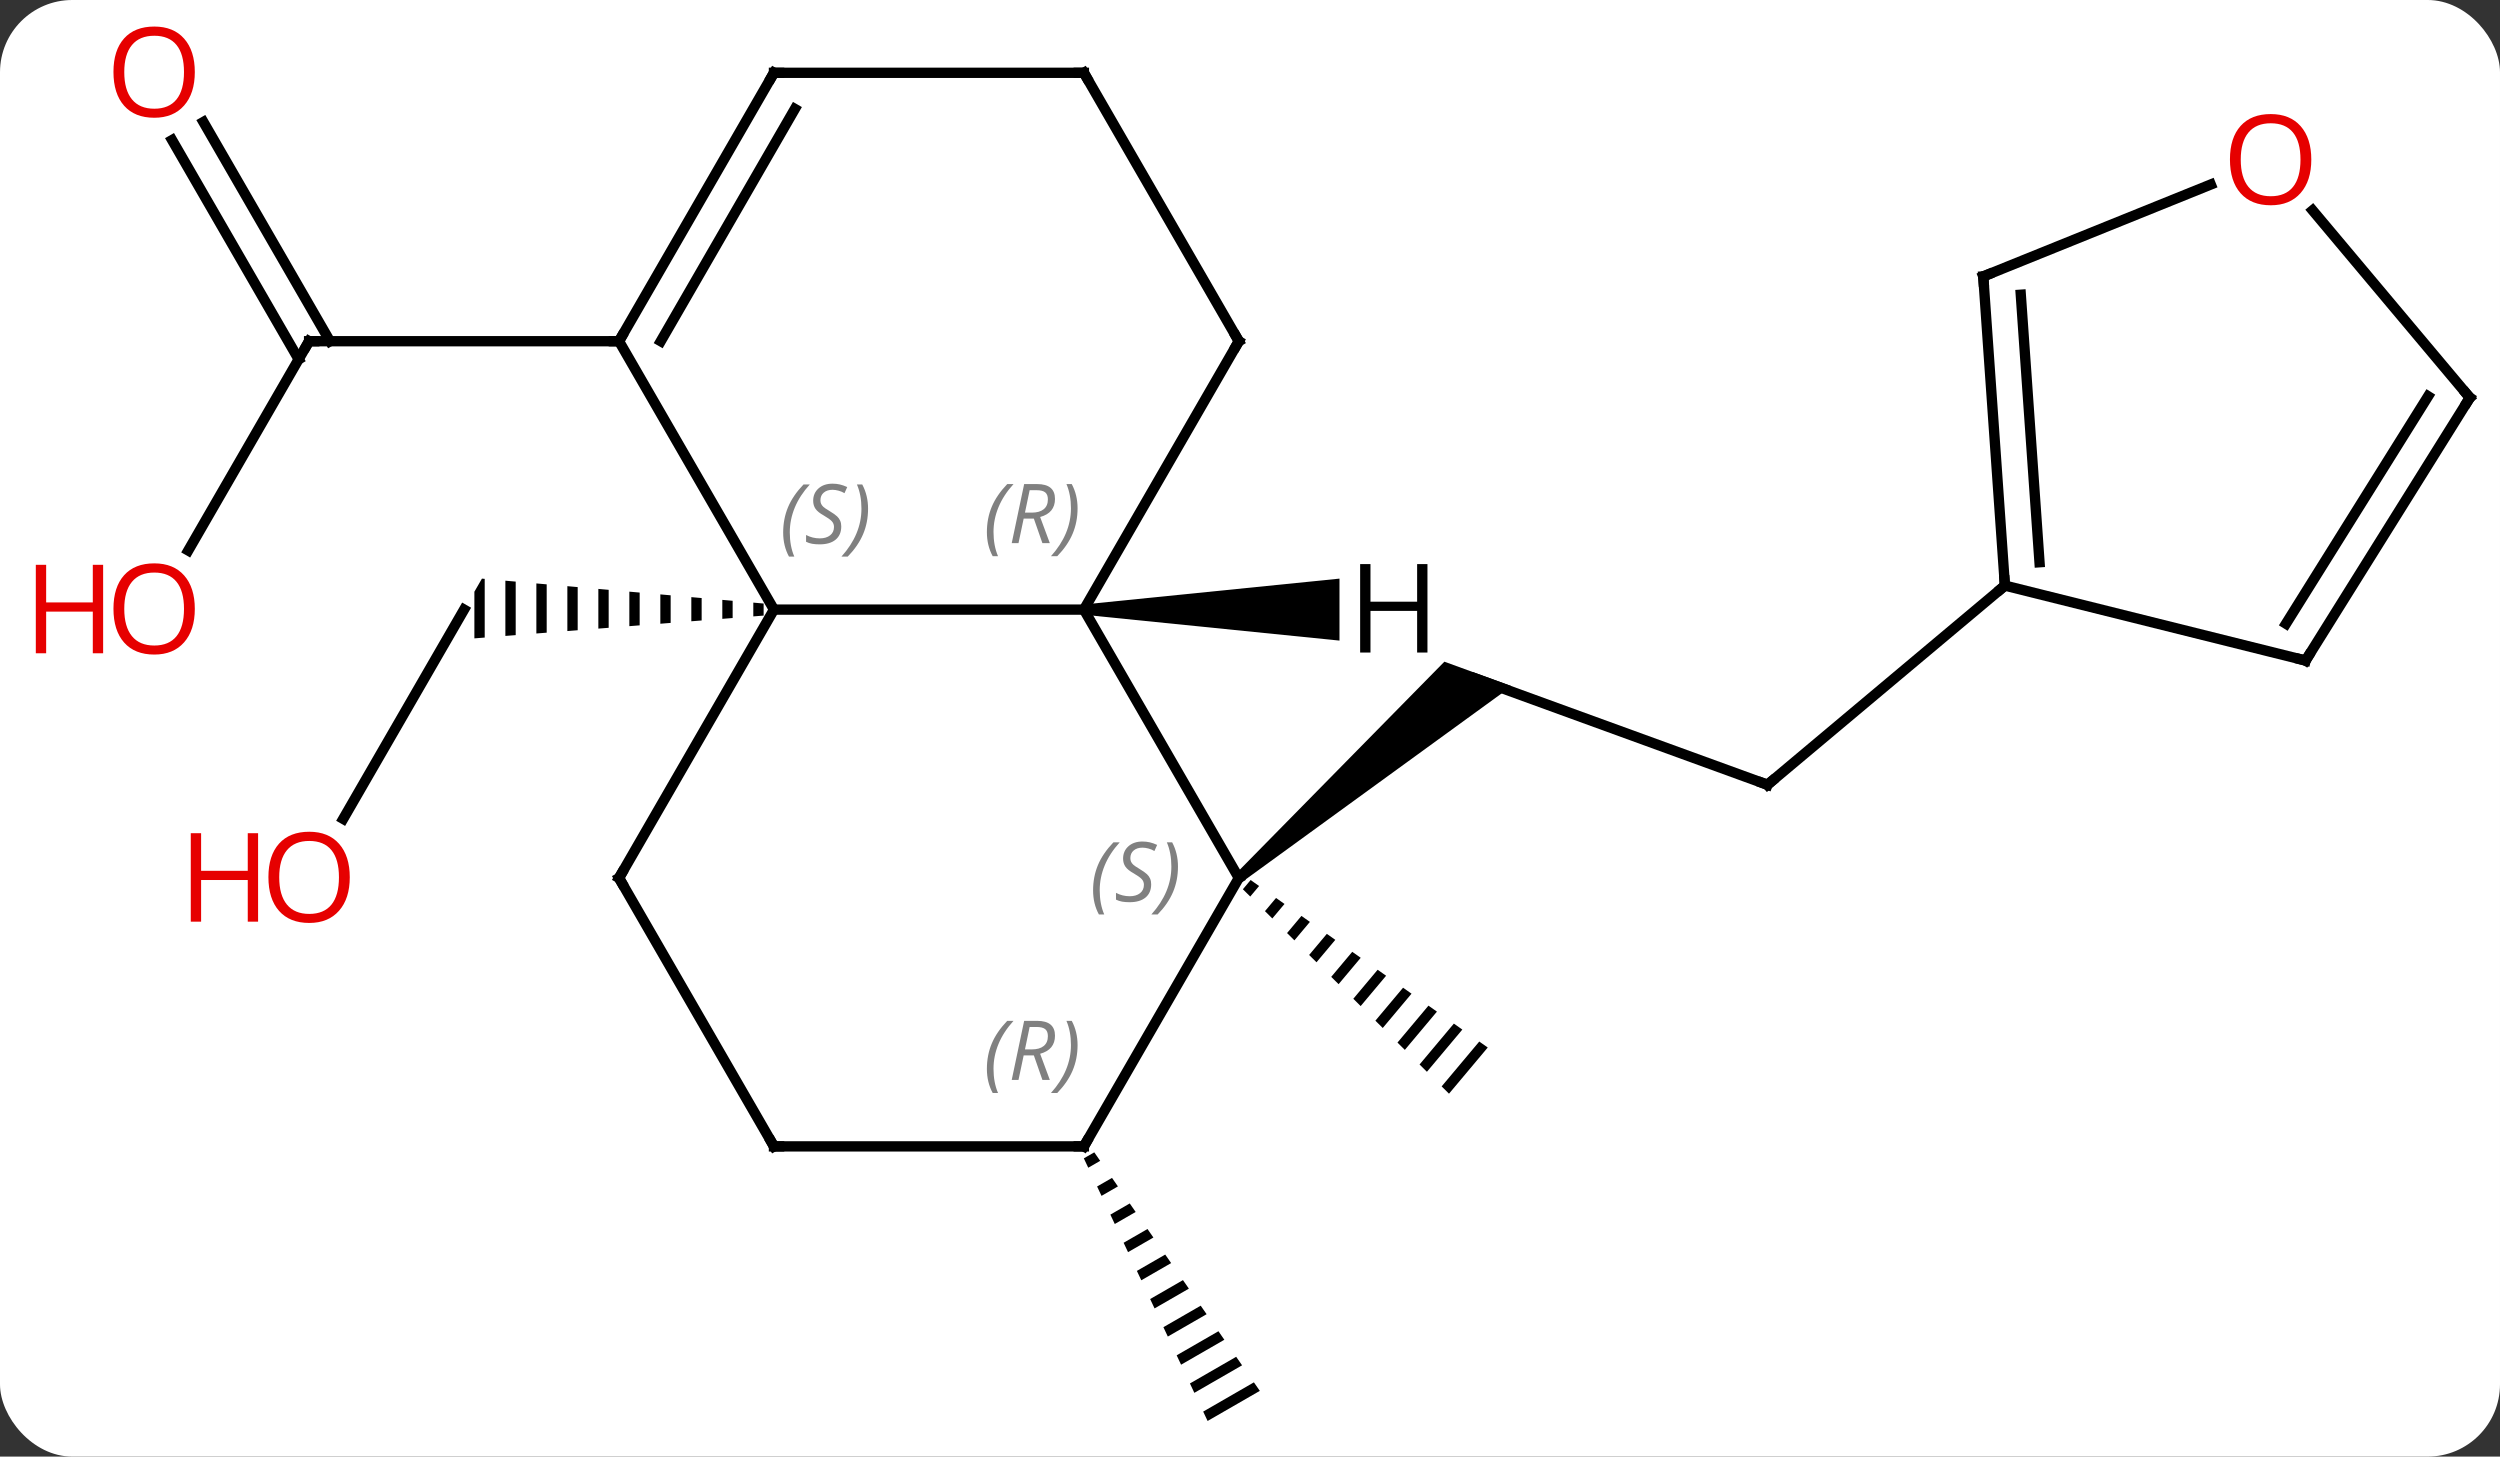 <svg width="242" viewBox="0 0 242 141" style="fill-opacity:1; color-rendering:auto; color-interpolation:auto; text-rendering:auto; stroke:black; stroke-linecap:square; stroke-miterlimit:10; shape-rendering:auto; stroke-opacity:1; fill:black; stroke-dasharray:none; font-weight:normal; stroke-width:1; font-family:'Open Sans'; font-style:normal; stroke-linejoin:miter; font-size:12; stroke-dashoffset:0; image-rendering:auto;" height="141" class="cas-substance-image" xmlns:xlink="http://www.w3.org/1999/xlink" xmlns="http://www.w3.org/2000/svg"><rect x="0" y="0" width="242" height="141" fill="#333333" stroke="none"/><svg class="cas-substance-single-component"><rect y="0" x="0" width="242" stroke="none" ry="7" rx="7" height="141" fill="white" class="cas-substance-group"/><svg y="0" x="0" width="242" viewBox="0 0 242 141" style="fill:black;" height="141" class="cas-substance-single-component-image"><svg><g><g transform="translate(127,72)" style="text-rendering:geometricPrecision; color-rendering:optimizeQuality; color-interpolation:linearRGB; stroke-linecap:butt; image-rendering:optimizeQuality;"><line y2="7.268" y1="-12.99" x2="-93.776" x1="-82.08" style="fill:none;"/><path style="stroke:none;" d="M-54.08 -13.667 L-54.08 -12.332 L-53.08 -12.411 L-53.08 -12.411 L-53.08 -13.578 L-53.08 -13.578 L-54.08 -13.667 ZM-57.08 -13.932 L-57.08 -12.096 L-57.08 -12.096 L-56.08 -12.175 L-56.08 -12.175 L-56.08 -13.844 L-56.08 -13.844 L-57.08 -13.932 ZM-60.08 -14.197 L-60.08 -11.86 L-60.08 -11.86 L-59.08 -11.938 L-59.08 -11.938 L-59.08 -14.109 L-59.08 -14.109 L-60.08 -14.197 ZM-63.08 -14.463 L-63.08 -11.623 L-63.08 -11.623 L-62.08 -11.702 L-62.08 -14.374 L-62.08 -14.374 L-63.08 -14.463 ZM-66.08 -14.728 L-66.08 -11.387 L-65.08 -11.466 L-65.08 -14.64 L-66.08 -14.728 ZM-69.08 -14.993 L-69.08 -11.151 L-68.08 -11.229 L-68.08 -14.905 L-68.08 -14.905 L-69.08 -14.993 ZM-72.08 -15.259 L-72.08 -10.914 L-71.08 -10.993 L-71.08 -15.17 L-72.08 -15.259 ZM-75.08 -15.524 L-75.08 -10.678 L-74.08 -10.757 L-74.08 -15.436 L-74.08 -15.436 L-75.08 -15.524 ZM-78.08 -15.789 L-78.08 -10.442 L-78.08 -10.442 L-77.08 -10.52 L-77.08 -15.701 L-78.08 -15.789 ZM-80.348 -15.99 L-81.08 -14.722 L-81.08 -10.205 L-80.08 -10.284 L-80.08 -15.966 L-80.08 -15.966 L-80.348 -15.99 Z"/><line y2="-18.712" y1="-38.97" x2="-108.776" x1="-97.08" style="fill:none;"/><line y2="-60.192" y1="-38.97" x2="-107.311" x1="-95.059" style="fill:none;"/><line y2="-58.442" y1="-37.22" x2="-110.342" x1="-98.09" style="fill:none;"/><line y2="-38.97" y1="-38.97" x2="-67.08" x1="-97.08" style="fill:none;"/><line y2="3.966" y1="-6.294" x2="44.091" x1="15.9" style="fill:none;"/><path style="stroke:none;" d="M-6.759 13.373 L-7.401 12.607 L12.816 -7.949 L19.326 -5.579 Z"/><line y2="-15.315" y1="3.966" x2="67.074" x1="44.091" style="fill:none;"/><path style="stroke:none;" d="M-5.939 13.186 L-6.689 14.08 L-5.976 14.786 L-5.976 14.786 L-5.12 13.765 L-5.12 13.765 L-5.939 13.186 ZM-3.48 14.923 L-4.551 16.2 L-4.551 16.2 L-3.839 16.907 L-3.839 16.907 L-2.66 15.502 L-2.66 15.502 L-3.48 14.923 ZM-1.021 16.66 L-2.413 18.32 L-2.413 18.32 L-1.701 19.027 L-1.701 19.027 L-0.201 17.239 L-0.201 17.239 L-1.021 16.66 ZM1.438 18.397 L-0.276 20.441 L-0.276 20.441 L0.437 21.148 L0.437 21.148 L2.258 18.977 L2.258 18.977 L1.438 18.397 ZM3.897 20.135 L1.862 22.561 L1.862 22.561 L2.575 23.268 L2.575 23.268 L4.717 20.714 L4.717 20.714 L3.897 20.135 ZM6.356 21.872 L4 24.681 L4 24.681 L4.712 25.388 L4.712 25.388 L7.176 22.451 L7.176 22.451 L6.356 21.872 ZM8.816 23.609 L6.138 26.802 L6.138 26.802 L6.85 27.509 L6.85 27.509 L9.635 24.188 L9.635 24.188 L8.816 23.609 ZM11.275 25.346 L8.275 28.922 L8.275 28.922 L8.988 29.629 L8.988 29.629 L12.095 25.925 L12.095 25.925 L11.275 25.346 ZM13.734 27.084 L10.413 31.043 L11.126 31.749 L11.126 31.749 L14.554 27.663 L14.554 27.663 L13.734 27.084 ZM16.193 28.821 L12.551 33.163 L12.551 33.163 L13.263 33.87 L13.263 33.87 L17.013 29.4 L17.013 29.4 L16.193 28.821 Z"/><path style="stroke:none;" d="M-21.074 39.546 L-22.085 40.129 L-22.085 40.129 L-21.657 41.036 L-20.502 40.37 L-20.502 40.37 L-21.074 39.546 ZM-19.357 42.02 L-20.801 42.852 L-20.801 42.852 L-20.373 43.76 L-20.373 43.76 L-18.785 42.844 L-18.785 42.844 L-19.357 42.02 ZM-17.64 44.493 L-19.517 45.576 L-19.517 45.576 L-19.09 46.484 L-17.068 45.318 L-17.068 45.318 L-17.64 44.493 ZM-15.923 46.967 L-18.234 48.3 L-18.234 48.3 L-17.806 49.208 L-17.806 49.208 L-15.351 47.792 L-15.351 47.792 L-15.923 46.967 ZM-14.206 49.441 L-16.95 51.024 L-16.95 51.024 L-16.522 51.931 L-16.522 51.931 L-13.634 50.266 L-13.634 50.266 L-14.206 49.441 ZM-12.489 51.915 L-15.666 53.747 L-15.666 53.747 L-15.238 54.655 L-15.238 54.655 L-11.917 52.74 L-11.917 52.74 L-12.489 51.915 ZM-10.772 54.389 L-14.383 56.471 L-14.383 56.471 L-13.955 57.379 L-13.955 57.379 L-10.2 55.214 L-10.2 55.214 L-10.772 54.389 ZM-9.055 56.863 L-13.099 59.195 L-13.099 59.195 L-12.671 60.103 L-12.671 60.103 L-8.483 57.688 L-8.483 57.688 L-9.055 56.863 ZM-7.338 59.337 L-11.815 61.919 L-11.815 61.919 L-11.387 62.827 L-11.387 62.827 L-6.766 60.162 L-6.766 60.162 L-7.338 59.337 ZM-5.622 61.811 L-10.531 64.642 L-10.531 64.642 L-10.104 65.55 L-10.104 65.55 L-5.049 62.636 L-5.049 62.636 L-5.622 61.811 Z"/><line y2="-12.99" y1="-12.99" x2="-22.08" x1="-52.08" style="fill:none;"/><line y2="-38.97" y1="-12.99" x2="-67.08" x1="-52.08" style="fill:none;"/><line y2="12.99" y1="-12.99" x2="-67.08" x1="-52.08" style="fill:none;"/><line y2="12.99" y1="-12.99" x2="-7.08" x1="-22.08" style="fill:none;"/><line y2="-38.97" y1="-12.99" x2="-7.08" x1="-22.08" style="fill:none;"/><line y2="-64.953" y1="-38.97" x2="-52.08" x1="-67.08" style="fill:none;"/><line y2="-61.453" y1="-38.97" x2="-50.059" x1="-63.038" style="fill:none;"/><line y2="38.97" y1="12.99" x2="-52.08" x1="-67.08" style="fill:none;"/><line y2="38.97" y1="12.99" x2="-22.08" x1="-7.08" style="fill:none;"/><line y2="-64.953" y1="-38.97" x2="-22.08" x1="-7.08" style="fill:none;"/><line y2="-64.953" y1="-64.953" x2="-22.08" x1="-52.08" style="fill:none;"/><line y2="38.97" y1="38.97" x2="-22.08" x1="-52.08" style="fill:none;"/><line y2="-8.058" y1="-15.315" x2="96.183" x1="67.074" style="fill:none;"/><line y2="-45.243" y1="-15.315" x2="64.98" x1="67.074" style="fill:none;"/><line y2="-43.471" y1="-17.575" x2="68.612" x1="70.424" style="fill:none;"/><line y2="-33.501" y1="-8.058" x2="112.08" x1="96.183" style="fill:none;"/><line y2="-33.642" y1="-11.626" x2="108.041" x1="94.285" style="fill:none;"/><line y2="-54.141" y1="-45.243" x2="87.004" x1="64.98" style="fill:none;"/><line y2="-51.639" y1="-33.501" x2="96.859" x1="112.08" style="fill:none;"/><path style="stroke:none;" d="M-22.08 -12.49 L-22.08 -13.49 L2.662 -15.99 L2.662 -9.99 Z"/></g><g transform="translate(127,72)" style="fill:rgb(230,0,0); text-rendering:geometricPrecision; color-rendering:optimizeQuality; image-rendering:optimizeQuality; font-family:'Open Sans'; stroke:rgb(230,0,0); color-interpolation:linearRGB;"><path style="stroke:none;" d="M-93.142 12.92 Q-93.142 14.982 -94.182 16.162 Q-95.221 17.342 -97.064 17.342 Q-98.955 17.342 -99.986 16.177 Q-101.017 15.013 -101.017 12.904 Q-101.017 10.81 -99.986 9.662 Q-98.955 8.513 -97.064 8.513 Q-95.205 8.513 -94.174 9.685 Q-93.142 10.857 -93.142 12.92 ZM-99.971 12.92 Q-99.971 14.654 -99.228 15.56 Q-98.486 16.467 -97.064 16.467 Q-95.642 16.467 -94.916 15.568 Q-94.189 14.67 -94.189 12.92 Q-94.189 11.185 -94.916 10.295 Q-95.642 9.404 -97.064 9.404 Q-98.486 9.404 -99.228 10.303 Q-99.971 11.201 -99.971 12.92 Z"/><path style="stroke:none;" d="M-102.017 17.217 L-103.017 17.217 L-103.017 13.185 L-107.533 13.185 L-107.533 17.217 L-108.533 17.217 L-108.533 8.654 L-107.533 8.654 L-107.533 12.295 L-103.017 12.295 L-103.017 8.654 L-102.017 8.654 L-102.017 17.217 Z"/></g><g transform="translate(127,72)" style="stroke-linecap:butt; text-rendering:geometricPrecision; color-rendering:optimizeQuality; image-rendering:optimizeQuality; font-family:'Open Sans'; color-interpolation:linearRGB; stroke-miterlimit:5;"><path style="fill:none;" d="M-97.33 -38.537 L-97.08 -38.97 L-96.58 -38.97"/><path style="fill:rgb(230,0,0); stroke:none;" d="M-108.142 -13.06 Q-108.142 -10.998 -109.182 -9.818 Q-110.221 -8.638 -112.064 -8.638 Q-113.955 -8.638 -114.986 -9.803 Q-116.017 -10.967 -116.017 -13.076 Q-116.017 -15.17 -114.986 -16.318 Q-113.955 -17.467 -112.064 -17.467 Q-110.205 -17.467 -109.174 -16.295 Q-108.142 -15.123 -108.142 -13.06 ZM-114.971 -13.06 Q-114.971 -11.326 -114.228 -10.42 Q-113.486 -9.513 -112.064 -9.513 Q-110.642 -9.513 -109.916 -10.412 Q-109.189 -11.31 -109.189 -13.06 Q-109.189 -14.795 -109.916 -15.685 Q-110.642 -16.576 -112.064 -16.576 Q-113.486 -16.576 -114.228 -15.678 Q-114.971 -14.779 -114.971 -13.06 Z"/><path style="fill:rgb(230,0,0); stroke:none;" d="M-117.017 -8.763 L-118.017 -8.763 L-118.017 -12.795 L-122.533 -12.795 L-122.533 -8.763 L-123.533 -8.763 L-123.533 -17.326 L-122.533 -17.326 L-122.533 -13.685 L-118.017 -13.685 L-118.017 -17.326 L-117.017 -17.326 L-117.017 -8.763 Z"/><path style="fill:rgb(230,0,0); stroke:none;" d="M-108.142 -65.023 Q-108.142 -62.961 -109.182 -61.781 Q-110.221 -60.601 -112.064 -60.601 Q-113.955 -60.601 -114.986 -61.766 Q-116.017 -62.93 -116.017 -65.039 Q-116.017 -67.133 -114.986 -68.281 Q-113.955 -69.43 -112.064 -69.43 Q-110.205 -69.43 -109.174 -68.258 Q-108.142 -67.086 -108.142 -65.023 ZM-114.971 -65.023 Q-114.971 -63.289 -114.228 -62.383 Q-113.486 -61.476 -112.064 -61.476 Q-110.642 -61.476 -109.916 -62.375 Q-109.189 -63.273 -109.189 -65.023 Q-109.189 -66.758 -109.916 -67.648 Q-110.642 -68.539 -112.064 -68.539 Q-113.486 -68.539 -114.228 -67.641 Q-114.971 -66.742 -114.971 -65.023 Z"/><path style="fill:none;" d="M43.621 3.795 L44.091 3.966 L44.474 3.645"/></g><g transform="translate(127,72)" style="stroke-linecap:butt; font-size:8.4px; fill:gray; text-rendering:geometricPrecision; image-rendering:optimizeQuality; color-rendering:optimizeQuality; font-family:'Open Sans'; font-style:italic; stroke:gray; color-interpolation:linearRGB; stroke-miterlimit:5;"><path style="stroke:none;" d="M-51.189 -20.447 Q-51.189 -21.775 -50.72 -22.9 Q-50.251 -24.025 -49.22 -25.103 L-48.611 -25.103 Q-49.579 -24.041 -50.064 -22.869 Q-50.548 -21.697 -50.548 -20.463 Q-50.548 -19.135 -50.111 -18.119 L-50.626 -18.119 Q-51.189 -19.15 -51.189 -20.447 ZM-45.566 -21.041 Q-45.566 -20.213 -46.113 -19.76 Q-46.66 -19.306 -47.66 -19.306 Q-48.066 -19.306 -48.379 -19.361 Q-48.691 -19.416 -48.972 -19.556 L-48.972 -20.213 Q-48.347 -19.885 -47.644 -19.885 Q-47.019 -19.885 -46.644 -20.181 Q-46.269 -20.478 -46.269 -20.994 Q-46.269 -21.306 -46.472 -21.533 Q-46.675 -21.76 -47.238 -22.088 Q-47.832 -22.416 -48.058 -22.744 Q-48.285 -23.072 -48.285 -23.525 Q-48.285 -24.26 -47.769 -24.721 Q-47.254 -25.181 -46.41 -25.181 Q-46.035 -25.181 -45.699 -25.103 Q-45.363 -25.025 -44.988 -24.853 L-45.254 -24.26 Q-45.504 -24.416 -45.824 -24.502 Q-46.144 -24.588 -46.41 -24.588 Q-46.941 -24.588 -47.261 -24.314 Q-47.582 -24.041 -47.582 -23.572 Q-47.582 -23.369 -47.511 -23.221 Q-47.441 -23.072 -47.3 -22.939 Q-47.16 -22.806 -46.738 -22.556 Q-46.175 -22.213 -45.972 -22.017 Q-45.769 -21.822 -45.668 -21.588 Q-45.566 -21.353 -45.566 -21.041 ZM-42.971 -22.76 Q-42.971 -21.431 -43.448 -20.299 Q-43.925 -19.166 -44.94 -18.119 L-45.55 -18.119 Q-43.612 -20.275 -43.612 -22.76 Q-43.612 -24.088 -44.05 -25.103 L-43.534 -25.103 Q-42.971 -24.041 -42.971 -22.76 Z"/><path style="stroke:none;" d="M-31.469 -20.486 Q-31.469 -21.814 -31 -22.939 Q-30.531 -24.064 -29.5 -25.142 L-28.89 -25.142 Q-29.859 -24.08 -30.344 -22.908 Q-30.828 -21.736 -30.828 -20.502 Q-30.828 -19.174 -30.39 -18.158 L-30.906 -18.158 Q-31.469 -19.189 -31.469 -20.486 ZM-27.909 -21.799 L-28.409 -19.424 L-29.065 -19.424 L-27.862 -25.142 L-26.612 -25.142 Q-24.877 -25.142 -24.877 -23.705 Q-24.877 -22.346 -26.315 -21.955 L-25.377 -19.424 L-26.096 -19.424 L-26.924 -21.799 L-27.909 -21.799 ZM-27.33 -24.549 Q-27.721 -22.627 -27.784 -22.377 L-27.127 -22.377 Q-26.377 -22.377 -25.971 -22.705 Q-25.565 -23.033 -25.565 -23.658 Q-25.565 -24.127 -25.823 -24.338 Q-26.08 -24.549 -26.674 -24.549 L-27.33 -24.549 ZM-22.691 -22.799 Q-22.691 -21.471 -23.168 -20.338 Q-23.644 -19.205 -24.66 -18.158 L-25.269 -18.158 Q-23.332 -20.314 -23.332 -22.799 Q-23.332 -24.127 -23.769 -25.142 L-23.254 -25.142 Q-22.691 -24.08 -22.691 -22.799 Z"/><path style="fill:none; stroke:black;" d="M-66.83 -39.403 L-67.08 -38.97 L-67.58 -38.97"/><path style="fill:none; stroke:black;" d="M-66.83 12.557 L-67.08 12.99 L-66.83 13.423"/><path style="stroke:none;" d="M-21.189 14.193 Q-21.189 12.865 -20.72 11.74 Q-20.251 10.615 -19.22 9.537 L-18.61 9.537 Q-19.579 10.599 -20.064 11.771 Q-20.548 12.943 -20.548 14.178 Q-20.548 15.506 -20.11 16.521 L-20.626 16.521 Q-21.189 15.49 -21.189 14.193 ZM-15.566 13.599 Q-15.566 14.428 -16.113 14.881 Q-16.66 15.334 -17.66 15.334 Q-18.066 15.334 -18.378 15.279 Q-18.691 15.224 -18.972 15.084 L-18.972 14.428 Q-18.347 14.756 -17.644 14.756 Q-17.019 14.756 -16.644 14.459 Q-16.269 14.162 -16.269 13.646 Q-16.269 13.334 -16.472 13.107 Q-16.675 12.881 -17.238 12.553 Q-17.832 12.224 -18.058 11.896 Q-18.285 11.568 -18.285 11.115 Q-18.285 10.381 -17.769 9.92 Q-17.253 9.459 -16.41 9.459 Q-16.035 9.459 -15.699 9.537 Q-15.363 9.615 -14.988 9.787 L-15.254 10.381 Q-15.504 10.224 -15.824 10.138 Q-16.144 10.053 -16.41 10.053 Q-16.941 10.053 -17.261 10.326 Q-17.582 10.599 -17.582 11.068 Q-17.582 11.271 -17.511 11.42 Q-17.441 11.568 -17.3 11.701 Q-17.16 11.834 -16.738 12.084 Q-16.175 12.428 -15.972 12.623 Q-15.769 12.818 -15.668 13.053 Q-15.566 13.287 -15.566 13.599 ZM-12.972 11.881 Q-12.972 13.209 -13.448 14.342 Q-13.925 15.474 -14.94 16.521 L-15.55 16.521 Q-13.612 14.365 -13.612 11.881 Q-13.612 10.553 -14.05 9.537 L-13.534 9.537 Q-12.972 10.599 -12.972 11.881 Z"/><path style="fill:none; stroke:black;" d="M-7.33 -38.537 L-7.08 -38.97 L-7.33 -39.403"/><path style="fill:none; stroke:black;" d="M-52.33 -64.52 L-52.08 -64.953 L-51.58 -64.953"/><path style="fill:none; stroke:black;" d="M-52.33 38.537 L-52.08 38.97 L-51.58 38.97"/><path style="fill:none; stroke:black;" d="M-21.83 38.537 L-22.08 38.97 L-22.58 38.97"/><path style="stroke:none;" d="M-31.469 31.474 Q-31.469 30.146 -31 29.021 Q-30.531 27.896 -29.5 26.818 L-28.89 26.818 Q-29.859 27.88 -30.344 29.052 Q-30.828 30.224 -30.828 31.458 Q-30.828 32.786 -30.39 33.802 L-30.906 33.802 Q-31.469 32.771 -31.469 31.474 ZM-27.909 30.161 L-28.409 32.536 L-29.065 32.536 L-27.862 26.818 L-26.612 26.818 Q-24.877 26.818 -24.877 28.255 Q-24.877 29.614 -26.315 30.005 L-25.377 32.536 L-26.096 32.536 L-26.924 30.161 L-27.909 30.161 ZM-27.331 27.411 Q-27.721 29.333 -27.784 29.583 L-27.127 29.583 Q-26.377 29.583 -25.971 29.255 Q-25.565 28.927 -25.565 28.302 Q-25.565 27.833 -25.823 27.622 Q-26.081 27.411 -26.674 27.411 L-27.331 27.411 ZM-22.691 29.161 Q-22.691 30.489 -23.168 31.622 Q-23.645 32.755 -24.66 33.802 L-25.27 33.802 Q-23.332 31.646 -23.332 29.161 Q-23.332 27.833 -23.77 26.818 L-23.254 26.818 Q-22.691 27.88 -22.691 29.161 Z"/><path style="fill:none; stroke:black;" d="M-21.83 -64.52 L-22.08 -64.953 L-22.58 -64.953"/><path style="fill:none; stroke:black;" d="M67.039 -15.814 L67.074 -15.315 L66.691 -14.994"/><path style="fill:none; stroke:black;" d="M95.698 -8.179 L96.183 -8.058 L96.448 -8.482"/><path style="fill:none; stroke:black;" d="M65.015 -44.744 L64.98 -45.243 L65.444 -45.43"/><path style="fill:none; stroke:black;" d="M111.815 -33.077 L112.08 -33.501 L111.759 -33.884"/></g><g transform="translate(127,72)" style="stroke-linecap:butt; fill:rgb(230,0,0); text-rendering:geometricPrecision; color-rendering:optimizeQuality; image-rendering:optimizeQuality; font-family:'Open Sans'; stroke:rgb(230,0,0); color-interpolation:linearRGB; stroke-miterlimit:5;"><path style="stroke:none;" d="M96.734 -56.551 Q96.734 -54.489 95.694 -53.309 Q94.655 -52.129 92.812 -52.129 Q90.921 -52.129 89.89 -53.294 Q88.859 -54.458 88.859 -56.567 Q88.859 -58.661 89.89 -59.809 Q90.921 -60.958 92.812 -60.958 Q94.671 -60.958 95.702 -59.786 Q96.734 -58.614 96.734 -56.551 ZM89.905 -56.551 Q89.905 -54.817 90.648 -53.911 Q91.39 -53.004 92.812 -53.004 Q94.234 -53.004 94.96 -53.903 Q95.687 -54.801 95.687 -56.551 Q95.687 -58.286 94.96 -59.176 Q94.234 -60.067 92.812 -60.067 Q91.39 -60.067 90.648 -59.169 Q89.905 -58.27 89.905 -56.551 Z"/><path style="fill:black; stroke:none;" d="M11.178 -8.834 L10.178 -8.834 L10.178 -12.865 L5.662 -12.865 L5.662 -8.834 L4.662 -8.834 L4.662 -17.396 L5.662 -17.396 L5.662 -13.756 L10.178 -13.756 L10.178 -17.396 L11.178 -17.396 L11.178 -8.834 Z"/></g></g></svg></svg></svg></svg>